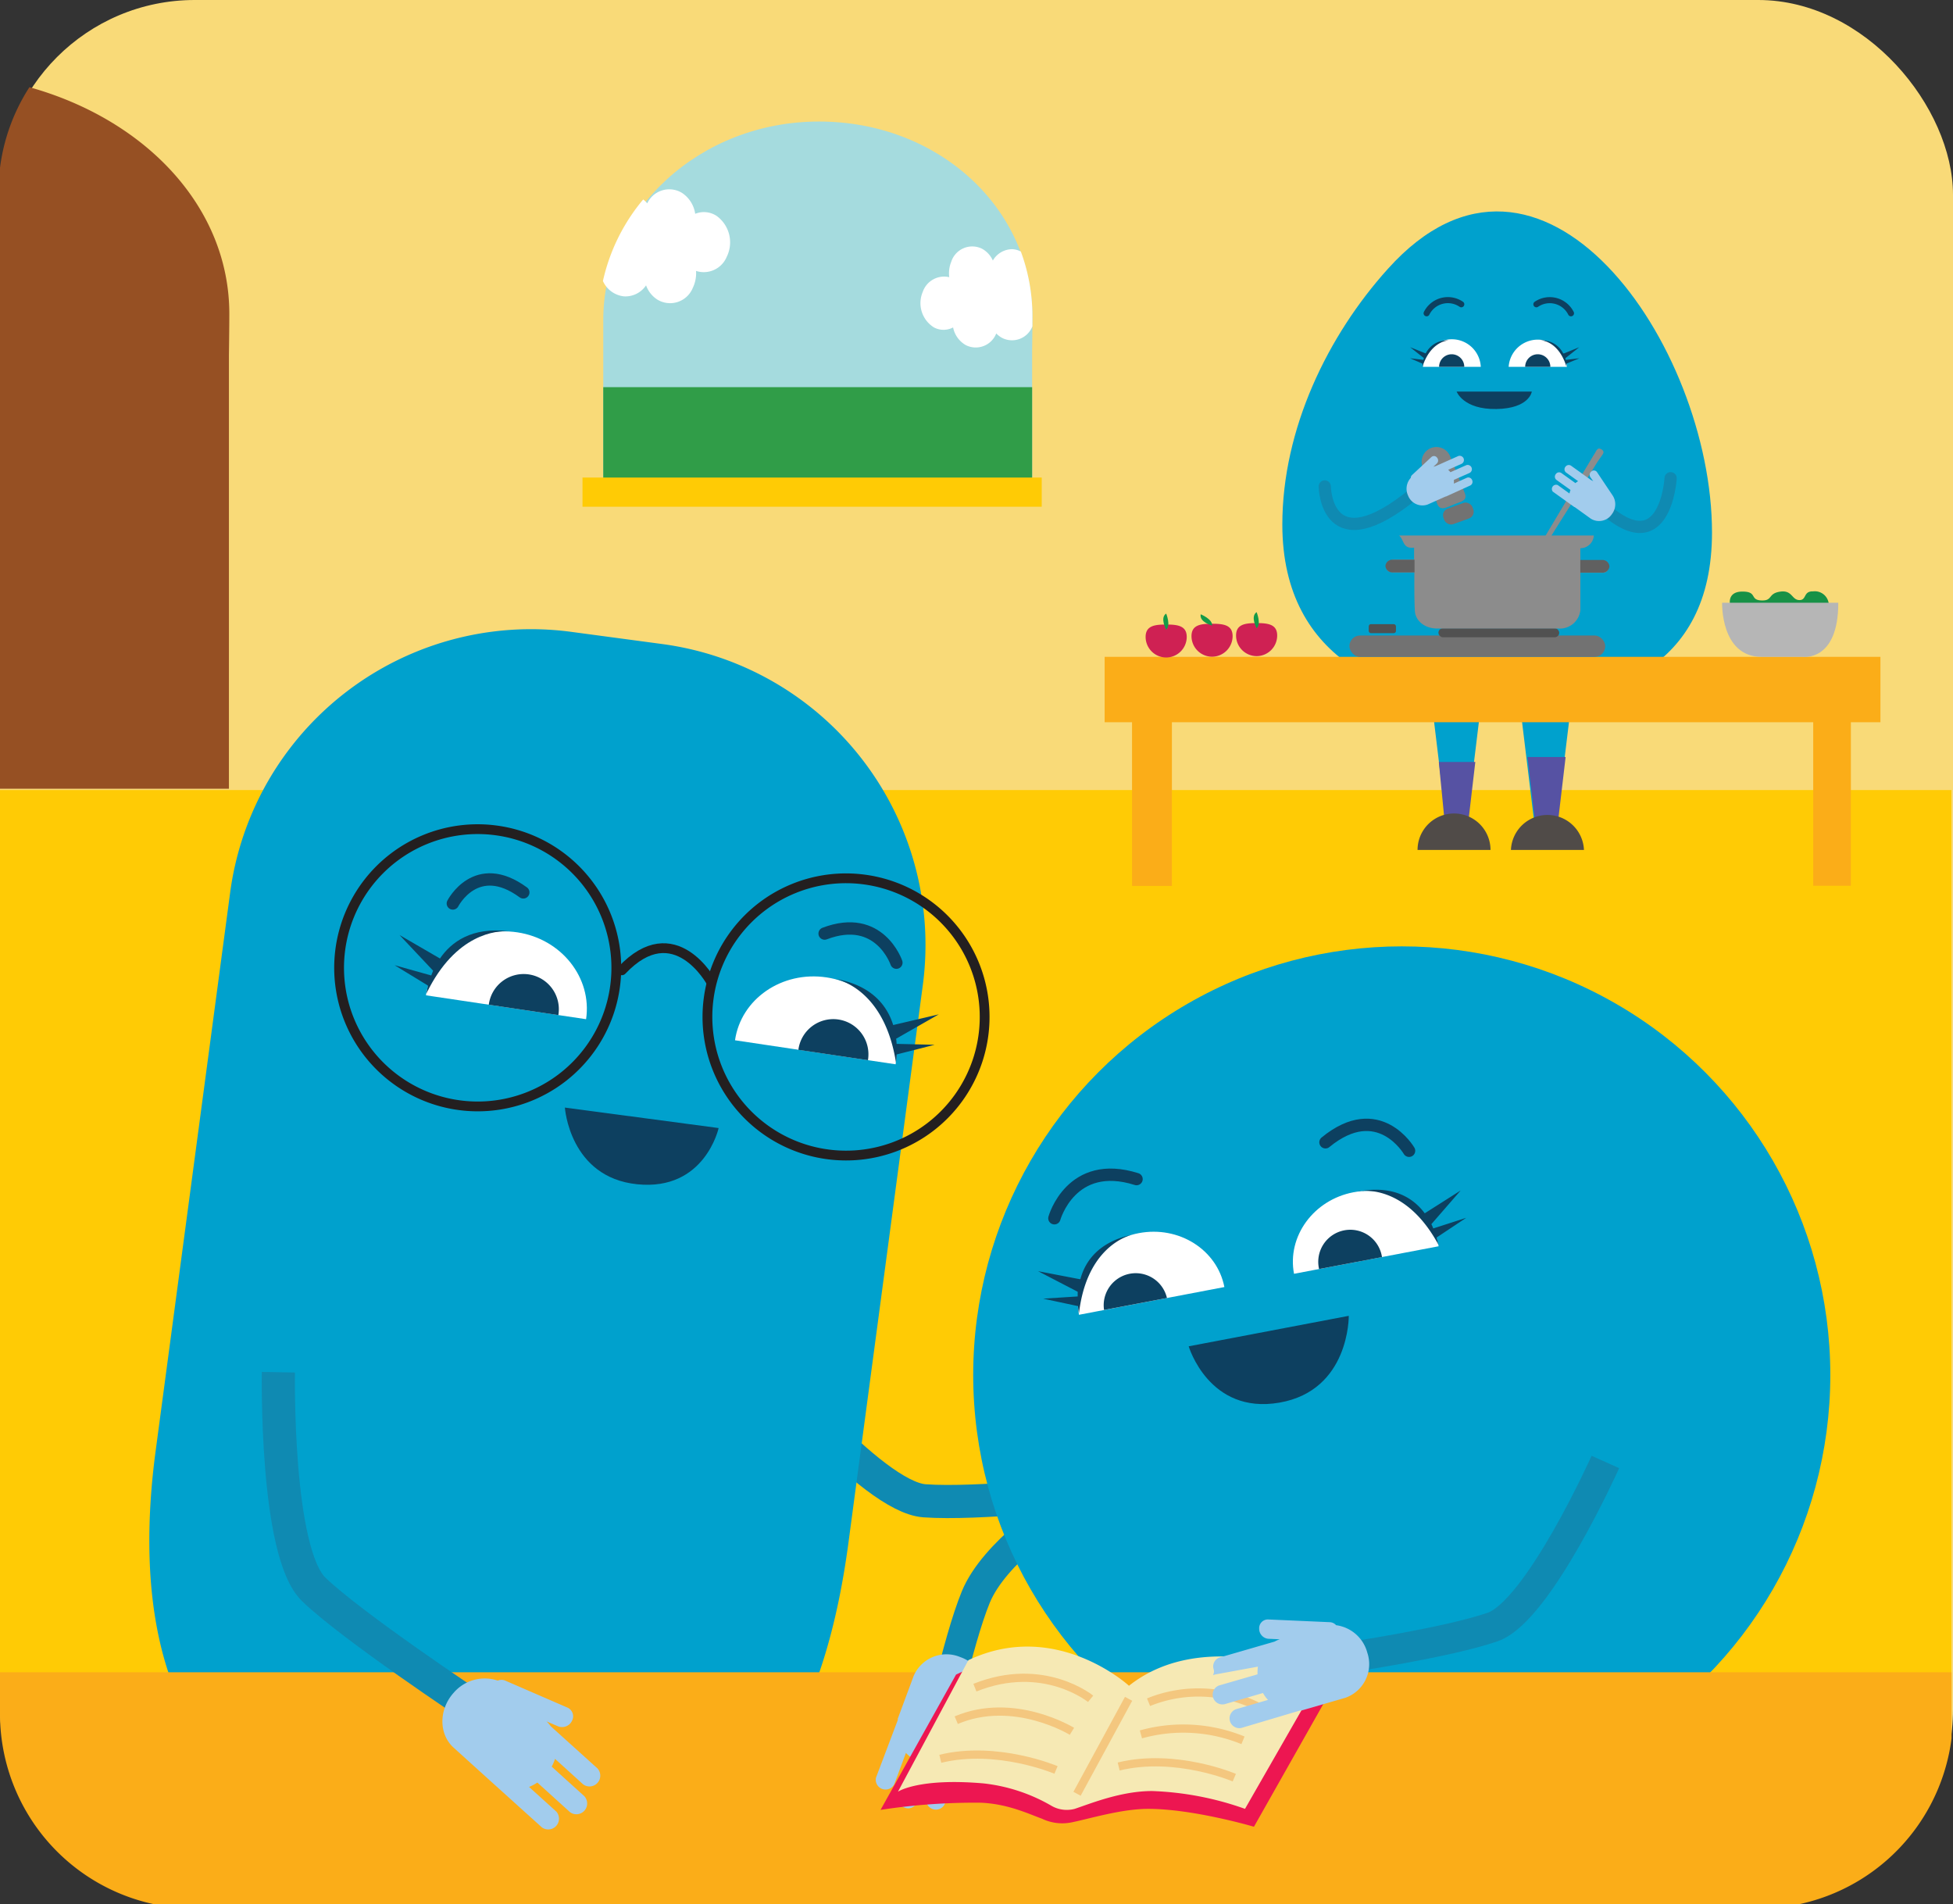 <svg id="Layer_1" data-name="Layer 1" xmlns="http://www.w3.org/2000/svg" viewBox="0 0 299.27 291.76"><rect x="0" y="0" width="299.27" height="291.76" fill="#333333" stroke="none"/><defs><style>.cls-1{fill:#f9da78;}.cls-2{fill:#ffcb05;}.cls-19,.cls-22,.cls-23,.cls-24,.cls-3,.cls-31,.cls-5{fill:none;stroke-miterlimit:10;}.cls-19,.cls-22,.cls-3{stroke:#0f8ab2;}.cls-3{stroke-width:4.63px;}.cls-4{fill:#00a1cd;}.cls-23,.cls-5{stroke:#0d4060;}.cls-19,.cls-23,.cls-24,.cls-5{stroke-linecap:round;}.cls-5{stroke-width:0.93px;}.cls-6{fill:#fff;}.cls-7{fill:#0d4060;}.cls-8{fill:#5652a3;}.cls-9{fill:#504b48;}.cls-10{fill:#fbad18;}.cls-11{fill:#727272;}.cls-12{fill:#515151;}.cls-13{fill:#8c8c8c;}.cls-14{fill:#606060;}.cls-15{fill:#cf2153;}.cls-16{fill:#149a48;}.cls-17{fill:#179146;}.cls-18{fill:#b6b6b6;}.cls-19{stroke-width:1.87px;}.cls-20{fill:#828282;}.cls-21{fill:#a2cced;}.cls-22{stroke-width:5.08px;}.cls-23{stroke-width:1.89px;}.cls-24{stroke:#231f20;stroke-width:1.5px;}.cls-25{opacity:0.7;}.cls-26{fill:#a5dbde;}.cls-27{fill:#309d48;}.cls-28{fill:#965023;}.cls-29{fill:#ed1651;}.cls-30{fill:#f6e9b4;}.cls-31{stroke:#f4c77f;stroke-width:1.26px;}</style></defs><rect class="cls-1" width="299.27" height="291.76" rx="29.84"/><rect class="cls-2" x="-0.24" y="121.05" width="299.27" height="141.19"/><path class="cls-3" d="M162.36,231.39s-10,6.41-12.83,13.3-6,22.21-6,22.21"/><path class="cls-4" d="M196.5,80.37c0-14.7,7-29,16.16-39.16C236.17,15,262.34,52.86,262.34,81.59c0,21.19-16.18,26.33-32.38,26.33S196.5,101.57,196.5,80.37Z"/><path class="cls-5" d="M240.73,48a3.64,3.64,0,0,0-5.3-1.38"/><path class="cls-5" d="M218.61,48a3.64,3.64,0,0,1,5.31-1.38"/><path class="cls-6" d="M226.91,56.21a4.44,4.44,0,0,0-8.87,0"/><path class="cls-7" d="M224.38,56.21a1.93,1.93,0,0,0-3.86,0"/><path class="cls-6" d="M231.18,56.21a4.47,4.47,0,0,1,8.92,0"/><path class="cls-7" d="M237.57,56.21a1.93,1.93,0,0,0-3.86,0"/><path class="cls-7" d="M223.21,60s1,2.75,6.08,2.67S234.73,60,234.73,60Z"/><path class="cls-7" d="M239.66,54.15,242,53.2l-2.11,1.67c0,.09,0,.19.07.27l2.07-.25-2,.83c0,.26,0,.43,0,.43-1.11-3.51-3.32-4-4-4a3.66,3.66,0,0,1,3.51,2"/><path class="cls-7" d="M216.07,54.89l2.06.25c0-.09,0-.17.07-.27l-2.11-1.67,2.38.95a3.67,3.67,0,0,1,3.51-2c-.64.06-2.85.52-4,4,0,0,0-.17,0-.43Z"/><polyline class="cls-4" points="232.65 105.81 235.07 125.73 238.59 125.73 241.01 105.81"/><polyline class="cls-4" points="219.32 107 221.73 126.97 224.63 126.97 227.05 107.06"/><polygon class="cls-8" points="238.4 128.82 235.56 128.82 234.07 115.99 239.91 115.99 238.4 128.82"/><polygon class="cls-8" points="224.57 129.58 221.73 129.58 220.48 116.75 226.07 116.75 224.57 129.58"/><path class="cls-9" d="M228.4,130.23a5.59,5.59,0,0,0-11.18,0"/><path class="cls-9" d="M242.72,130.23a5.6,5.6,0,0,0-11.19,0"/><rect class="cls-10" x="173.47" y="103.98" width="6.11" height="31.76"/><rect class="cls-10" x="277.85" y="103.95" width="5.77" height="31.76"/><rect class="cls-10" x="169.27" y="100.64" width="118.88" height="10.02"/><rect class="cls-11" x="206.78" y="97.37" width="39.2" height="3.27" rx="1.63"/><rect class="cls-12" x="220.42" y="96.26" width="18.51" height="1.38" rx="0.69"/><rect class="cls-12" x="209.74" y="95.63" width="4.17" height="1.38" rx="0.33"/><path class="cls-13" d="M216.73,87.7c-1.09,0-2,0-3,0s-1.29-.25-1.3-.94.4-1,1.26-1,2,0,3,0V83.91c-1.79.21-1.48-1.15-2.3-1.86h29.84A2.07,2.07,0,0,1,242.17,84a1.35,1.35,0,0,0,0,.29c0,.48,0,.95,0,1.54,1,0,2.06,0,3.07,0s1.24.32,1.23,1-.41,1-1.22.93c-1,0-2,0-3.08,0v4.22c0,.5,0,1,0,1.5a3.16,3.16,0,0,1-3.43,2.82q-9.27,0-18.54,0c-1.93,0-3.38-1.24-3.4-2.84C216.71,91.54,216.73,89.67,216.73,87.7Z"/><path class="cls-14" d="M242.16,85.8h3.32a1.06,1.06,0,0,1,1.14,1h0a1.05,1.05,0,0,1-1.14.94h-3.32"/><path class="cls-14" d="M216.76,87.7h-3.32a1.06,1.06,0,0,1-1.14-1h0a1.05,1.05,0,0,1,1.14-.94h3.32"/><path class="cls-13" d="M241,76.87c-1.41,2.25-2.85,4.5-4.23,6.77a1.51,1.51,0,0,0-.22,1.19,3.14,3.14,0,0,1-.55,4,4.72,4.72,0,0,1-3,1.8,1.27,1.27,0,0,1-1.38-.7c-.83-1.6.16-4.78,1.77-5.58A2.26,2.26,0,0,1,234.6,84c.9.15,1.29-.32,1.69-1,2.61-4.42,5.26-8.82,7.89-13.23.08-.11.15-.23.22-.35.26-.44.44-.92,1-.57s.25.69-.06,1.13-.54.77-.79,1.17"/><path class="cls-15" d="M192.56,100.53h0a3.16,3.16,0,0,1-3.15-3.16h0c0-1.73,1.41-1.9,3.15-1.9h0c1.73,0,3.15.17,3.15,1.9h0A3.16,3.16,0,0,1,192.56,100.53Z"/><path class="cls-15" d="M185.73,100.62h0a3.16,3.16,0,0,1-3.15-3.15h0c0-1.73,1.42-1.9,3.15-1.9h0c1.73,0,3.15.17,3.15,1.9h0A3.16,3.16,0,0,1,185.73,100.62Z"/><path class="cls-16" d="M192.56,96.26s-1-1.81,0-2.47C192.56,93.79,193.31,95.63,192.56,96.26Z"/><path class="cls-15" d="M178.7,100.74h0a3.16,3.16,0,0,1-3.15-3.15h0c0-1.73,1.42-1.9,3.15-1.9h0c1.73,0,3.15.17,3.15,1.9h0A3.16,3.16,0,0,1,178.7,100.74Z"/><path class="cls-16" d="M178.7,96.47s-1-1.81,0-2.46C178.7,94,179.45,95.85,178.7,96.47Z"/><path class="cls-16" d="M185.74,95.85s-2-.54-1.75-1.73C184,94.12,185.83,94.87,185.74,95.85Z"/><path class="cls-17" d="M265.11,92.64s-.5-2,1.9-2S268,92,270.07,92c1.57,0,.85-1.08,2.72-1.35s1.74,1.26,2.92,1.29.57-1.37,2.11-1.33a2.15,2.15,0,0,1,2.42,2C280.54,94.09,265.11,92.64,265.11,92.64Z"/><path class="cls-18" d="M263.89,92.35s-.26,8.29,6.05,8.29h6.3s5.47.8,5.45-8.29Z"/><path class="cls-19" d="M203,74.53s.15,12.22,13.79,1"/><path class="cls-20" d="M219.3,68.64h0A2.27,2.27,0,0,0,218,71.58l2.24,5.63c.46,1.16,1.43.53,2.58.07h0c1.16-.46,2.09-.59,1.63-1.74l-2.24-5.63A2.27,2.27,0,0,0,219.3,68.64Z"/><path class="cls-21" d="M225.31,74.38a.63.63,0,0,0,.27-.83.62.62,0,0,0-.8-.35l-2,.9a2.73,2.73,0,0,0,0-.57l2.44-1.08a.65.65,0,0,0-.53-1.18l-2.43,1.08a3.11,3.11,0,0,0-.35-.37l2.09-.93a.65.65,0,0,0-.53-1.18l-3.48,1.55a1.65,1.65,0,0,0-.36.11l.57-.53a.66.66,0,0,0,0-.89h0a.58.58,0,0,0-.84-.1l-3,2.79a.6.6,0,0,0-.18.42,2.47,2.47,0,0,0-.41,2.72,2.36,2.36,0,0,0,3,1.36l2.76-1.23.06,0h0Z"/><rect class="cls-11" x="221.1" y="77.41" width="4.73" height="2.53" rx="1.08" transform="translate(-13.43 80.81) rotate(-19.91)"/><path class="cls-19" d="M256,73.27s-.83,14.43-11.72,3.16"/><path class="cls-21" d="M247.17,76a2.48,2.48,0,0,1-.15,2.75,2.37,2.37,0,0,1-3.25.72l-2.46-1.77-.05,0h0l-3.32-2.38a.65.65,0,0,1,.76-1l1.8,1.29a2.76,2.76,0,0,1,.16-.54l-2.17-1.55a.62.62,0,0,1-.09-.87.61.61,0,0,1,.85-.18l2.16,1.55a2.42,2.42,0,0,1,.42-.29l-1.86-1.34a.61.61,0,0,1-.1-.86.63.63,0,0,1,.85-.19l3.1,2.22a1.74,1.74,0,0,1,.33.18l-.45-.62a.67.67,0,0,1,.16-.89h0a.58.58,0,0,1,.84.08"/><path class="cls-22" d="M166.9,228.59s-17.06,1.95-25.23,1.36-25.55-22-25.55-22h0"/><circle class="cls-4" cx="214.8" cy="210.67" r="65.67"/><path class="cls-4" d="M130,236.47l11.41-85.54a46.51,46.51,0,0,0-40-52.26L87.52,96.81a46.52,46.52,0,0,0-52.26,40L23.85,222.31C21.63,238.89,22.53,258,34,270.65h84.37C125.23,261,128.41,248.31,130,236.47Z"/><path class="cls-7" d="M86.56,169.7s.71,10.69,11.08,11.75,12.48-8.61,12.48-8.61Z"/><path class="cls-23" d="M137.36,147.5s-2.59-7.66-11-4.46"/><path class="cls-23" d="M69.39,138.43s3.57-7,10.8-1.7"/><path class="cls-24" d="M108.59,153a21.24,21.24,0,1,0,23.86-18.24A21.23,21.23,0,0,0,108.59,153Z"/><path class="cls-24" d="M52.15,145.47A21.24,21.24,0,1,0,76,127.23,21.23,21.23,0,0,0,52.15,145.47Z"/><path class="cls-24" d="M109,150.5s-5.61-10.42-13.71-1.83"/><path class="cls-6" d="M89.81,156.16c.94-6.34-3.77-12.3-10.54-13.31s-13,3.31-14,9.65"/><path class="cls-7" d="M85.56,155.53a5.39,5.39,0,1,0-10.66-1.59"/><path class="cls-6" d="M137.24,163.07c.95-6.34-3.8-12.31-10.61-13.32s-13.08,3.3-14,9.64"/><path class="cls-7" d="M133,162.44a5.39,5.39,0,1,0-10.66-1.59"/><path class="cls-7" d="M136.85,157.06l7-1.64-6.53,3.73a7.46,7.46,0,0,1,.07.79l5.83.14-5.81,1.48a11.75,11.75,0,0,1-.12,1.21c-1.61-10.16-7.54-12.36-9.26-12.79,5.59,1,7.93,4.14,8.84,7.08"/><path class="cls-7" d="M60.47,147.89l5.61,1.57c.09-.24.18-.48.29-.73l-5.15-5.47,6.2,3.6c1.73-2.54,4.89-4.86,10.52-4.18-1.77-.09-8.09.28-12.59,9.52,0,0,.06-.47.23-1.19Z"/><path class="cls-23" d="M161.57,186.66s2.55-9.18,12.59-6"/><path class="cls-23" d="M215.92,176.32s-4.65-8-12.81-1.3"/><path class="cls-7" d="M206.68,201.61s.16,11.43-10.63,13.3-13.9-8.63-13.9-8.63Z"/><path class="cls-6" d="M198.29,195.17c-1.09-5.73,3-11.33,9.1-12.49s12,2.54,13.06,8.27"/><path class="cls-7" d="M202.13,194.44a4.91,4.91,0,1,1,9.64-1.83"/><path class="cls-6" d="M165.34,201.45c-1.09-5.74,3-11.34,9.16-12.51s12,2.53,13.12,8.26"/><path class="cls-7" d="M169.18,200.71a4.91,4.91,0,0,1,9.64-1.83"/><path class="cls-7" d="M165.48,196l-6.41-1.23,6.07,3.15c0,.25,0,.49,0,.72l-5.29.34,5.34,1.14a10,10,0,0,0,.15,1.09c1.1-9.29,6.41-11.51,8-12-5,1.11-7.06,4.06-7.78,6.76"/><path class="cls-7" d="M173.26,189.2l.44-.11a4.43,4.43,0,0,0-.44.11"/><path class="cls-7" d="M224.68,186.59l-5.05,1.63c-.09-.22-.18-.43-.29-.66l4.49-5.16-5.51,3.5c-1.67-2.25-4.63-4.25-9.73-3.42,1.61-.15,7.37,0,11.81,8.2a9.58,9.58,0,0,0-.26-1.07Z"/><path class="cls-7" d="M208.59,182.48c-.28,0-.45.05-.45.05.16,0,.3,0,.45-.05"/><path class="cls-26" d="M158.21,48.62c0-16.8-14.46-30-32.71-30S92.44,32.25,92.44,49.06V76.9h65.72V53.75S158.21,50.22,158.21,48.62Z"/><rect class="cls-27" x="92.44" y="59.32" width="65.72" height="17.57" transform="translate(250.6 136.21) rotate(-180)"/><path class="cls-6" d="M155.06,38.18a3.45,3.45,0,0,0-2.92,1.74,3.83,3.83,0,0,0-1.64-1.8,3.38,3.38,0,0,0-4.74,2,4.66,4.66,0,0,0-.3,2.35,3.46,3.46,0,0,0-4.06,2.25,4.38,4.38,0,0,0,1.72,5.45,3.13,3.13,0,0,0,2.93,0A4,4,0,0,0,148,52.88a3.37,3.37,0,0,0,4.66-1.79,3.69,3.69,0,0,0,.89.68A3.35,3.35,0,0,0,158.2,50c0-.6,0-1.16,0-1.58a28.38,28.38,0,0,0-1.77-9.88A3.12,3.12,0,0,0,155.06,38.18Z"/><path class="cls-6" d="M95.64,45.41A3.81,3.81,0,0,0,99,43.72a4.32,4.32,0,0,0,1.71,2.17,3.75,3.75,0,0,0,5.45-1.78,5.17,5.17,0,0,0,.5-2.6,3.81,3.81,0,0,0,4.7-2.16,5,5,0,0,0-1.55-6.27,3.54,3.54,0,0,0-3.28-.32,4.63,4.63,0,0,0-2-3.19,3.73,3.73,0,0,0-5.35,1.59,3.52,3.52,0,0,0-.62-.6,29.33,29.33,0,0,0-6.17,12.5A4,4,0,0,0,95.64,45.41Z"/><rect class="cls-2" x="89.26" y="73.17" width="70.37" height="4.47"/><path class="cls-28" d="M4.51,13.36A29.68,29.68,0,0,0-.24,29.5v91.35H35.08V54.38s.06-4.34.06-6.3C35.14,31.85,22.48,18.38,4.51,13.36Z"/><path class="cls-10" d="M0,262.59a29.84,29.84,0,0,0,29.84,29.83H269.45a29.83,29.83,0,0,0,29.6-26.08V256.22H0Z"/><path class="cls-21" d="M134.23,272.38a1.5,1.5,0,0,0,2.8,1l1.79-4.8a5.85,5.85,0,0,0,1,.84l-2.15,5.76a1.43,1.43,0,0,0,.94,1.78,1.42,1.42,0,0,0,1.86-.74l2.14-5.76a6.66,6.66,0,0,0,1.18,0l-1.84,5a1.5,1.5,0,0,0,2.8,1l3.06-8.25a5.14,5.14,0,0,0,.41-.77l-.06,1.78a1.54,1.54,0,0,0,1.44,1.49h0a1.33,1.33,0,0,0,1.51-1.23l.29-9.51a1.4,1.4,0,0,0-.39-1,5.73,5.73,0,0,0-3.85-5.07A5.47,5.47,0,0,0,140,256.8l-2.43,6.54c0,.05,0,.1,0,.15s0,0,0,.06Z"/><path class="cls-22" d="M72.46,261.48S54,249.23,48.09,243.54s-5.43-33.29-5.43-33.29h0"/><path class="cls-21" d="M83.05,280a1.65,1.65,0,0,0,2.2-2.43l-4.18-3.78a6.73,6.73,0,0,0,1.27-.67l5,4.53a1.65,1.65,0,0,0,2.2-2.44l-5-4.53a6.56,6.56,0,0,0,.51-1.19l4.3,3.9a1.65,1.65,0,0,0,2.2-2.44l-7.18-6.48a4.71,4.71,0,0,0-.62-.72l1.8.77a1.68,1.68,0,0,0,2.1-.86h0a1.46,1.46,0,0,0-.64-2l-9.59-4.16a1.48,1.48,0,0,0-1.15,0,6.27,6.27,0,0,0-6.74,1.85c-2.31,2.56-2.32,6.36,0,8.44l5.68,5.14.13.1s0,.05.05.06Z"/><path class="cls-29" d="M146.5,256.58l-11.57,20.73a95,95,0,0,1,15.35-1.1c4.14.16,7.39,1.73,9.41,2.46a7.2,7.2,0,0,0,4.58.54c2.66-.54,7.6-2.06,11.67-2.06,6.93,0,16.21,2.74,16.21,2.74l12-21.23s-17.86-6.52-33.28,1C170.83,259.66,162.71,248.78,146.5,256.58Z"/><path class="cls-3" d="M206.18,254s15.47-2.28,22.52-4.7S246,224,246,224h0"/><path class="cls-30" d="M148.39,254.37,137.6,274.52s3.14-2.14,13.11-1.27A26.46,26.46,0,0,1,161,276.61a4.7,4.7,0,0,0,3.69.54c2.5-.84,7.13-2.73,11.86-2.73a47.17,47.17,0,0,1,14.23,2.73L202.33,257s-17.62-8-29.33,1.29C173,258.29,161.82,248,148.39,254.37Z"/><line class="cls-31" x1="165.04" y1="274.84" x2="172.94" y2="260.29"/><path class="cls-31" d="M189.14,272.37s-8.95-3.84-17.72-1.71"/><path class="cls-31" d="M193.72,262A20.3,20.3,0,0,0,176,260.81"/><path class="cls-31" d="M161.82,271.19s-9-3.84-17.73-1.71"/><path class="cls-31" d="M164.26,265.27s-8.86-5.46-17.73-1.71"/><path class="cls-31" d="M167.12,260.29s-7.22-5.92-17.73-1.71"/><path class="cls-31" d="M190.47,266.65a24.17,24.17,0,0,0-15.64-.91"/><path class="cls-21" d="M190.2,264.76a1.5,1.5,0,0,1-.83-2.87l4.93-1.43a5.54,5.54,0,0,1-.77-1.06l-5.9,1.72a1.5,1.5,0,0,1-.84-2.87l5.91-1.71a6.62,6.62,0,0,1,.06-1.18l-6.55,1.2c-.71.21,0,0-.23-.78a1.43,1.43,0,0,1,.88-1.81l8.46-2.45a4.31,4.31,0,0,1,.79-.35l-1.78-.08a1.54,1.54,0,0,1-1.38-1.54h0a1.34,1.34,0,0,1,1.34-1.42l9.51.42a1.37,1.37,0,0,1,.94.46,5.73,5.73,0,0,1,4.78,4.21,5.47,5.47,0,0,1-3.35,6.91l-6.7,1.94-.15,0-.07,0Z"/></svg>